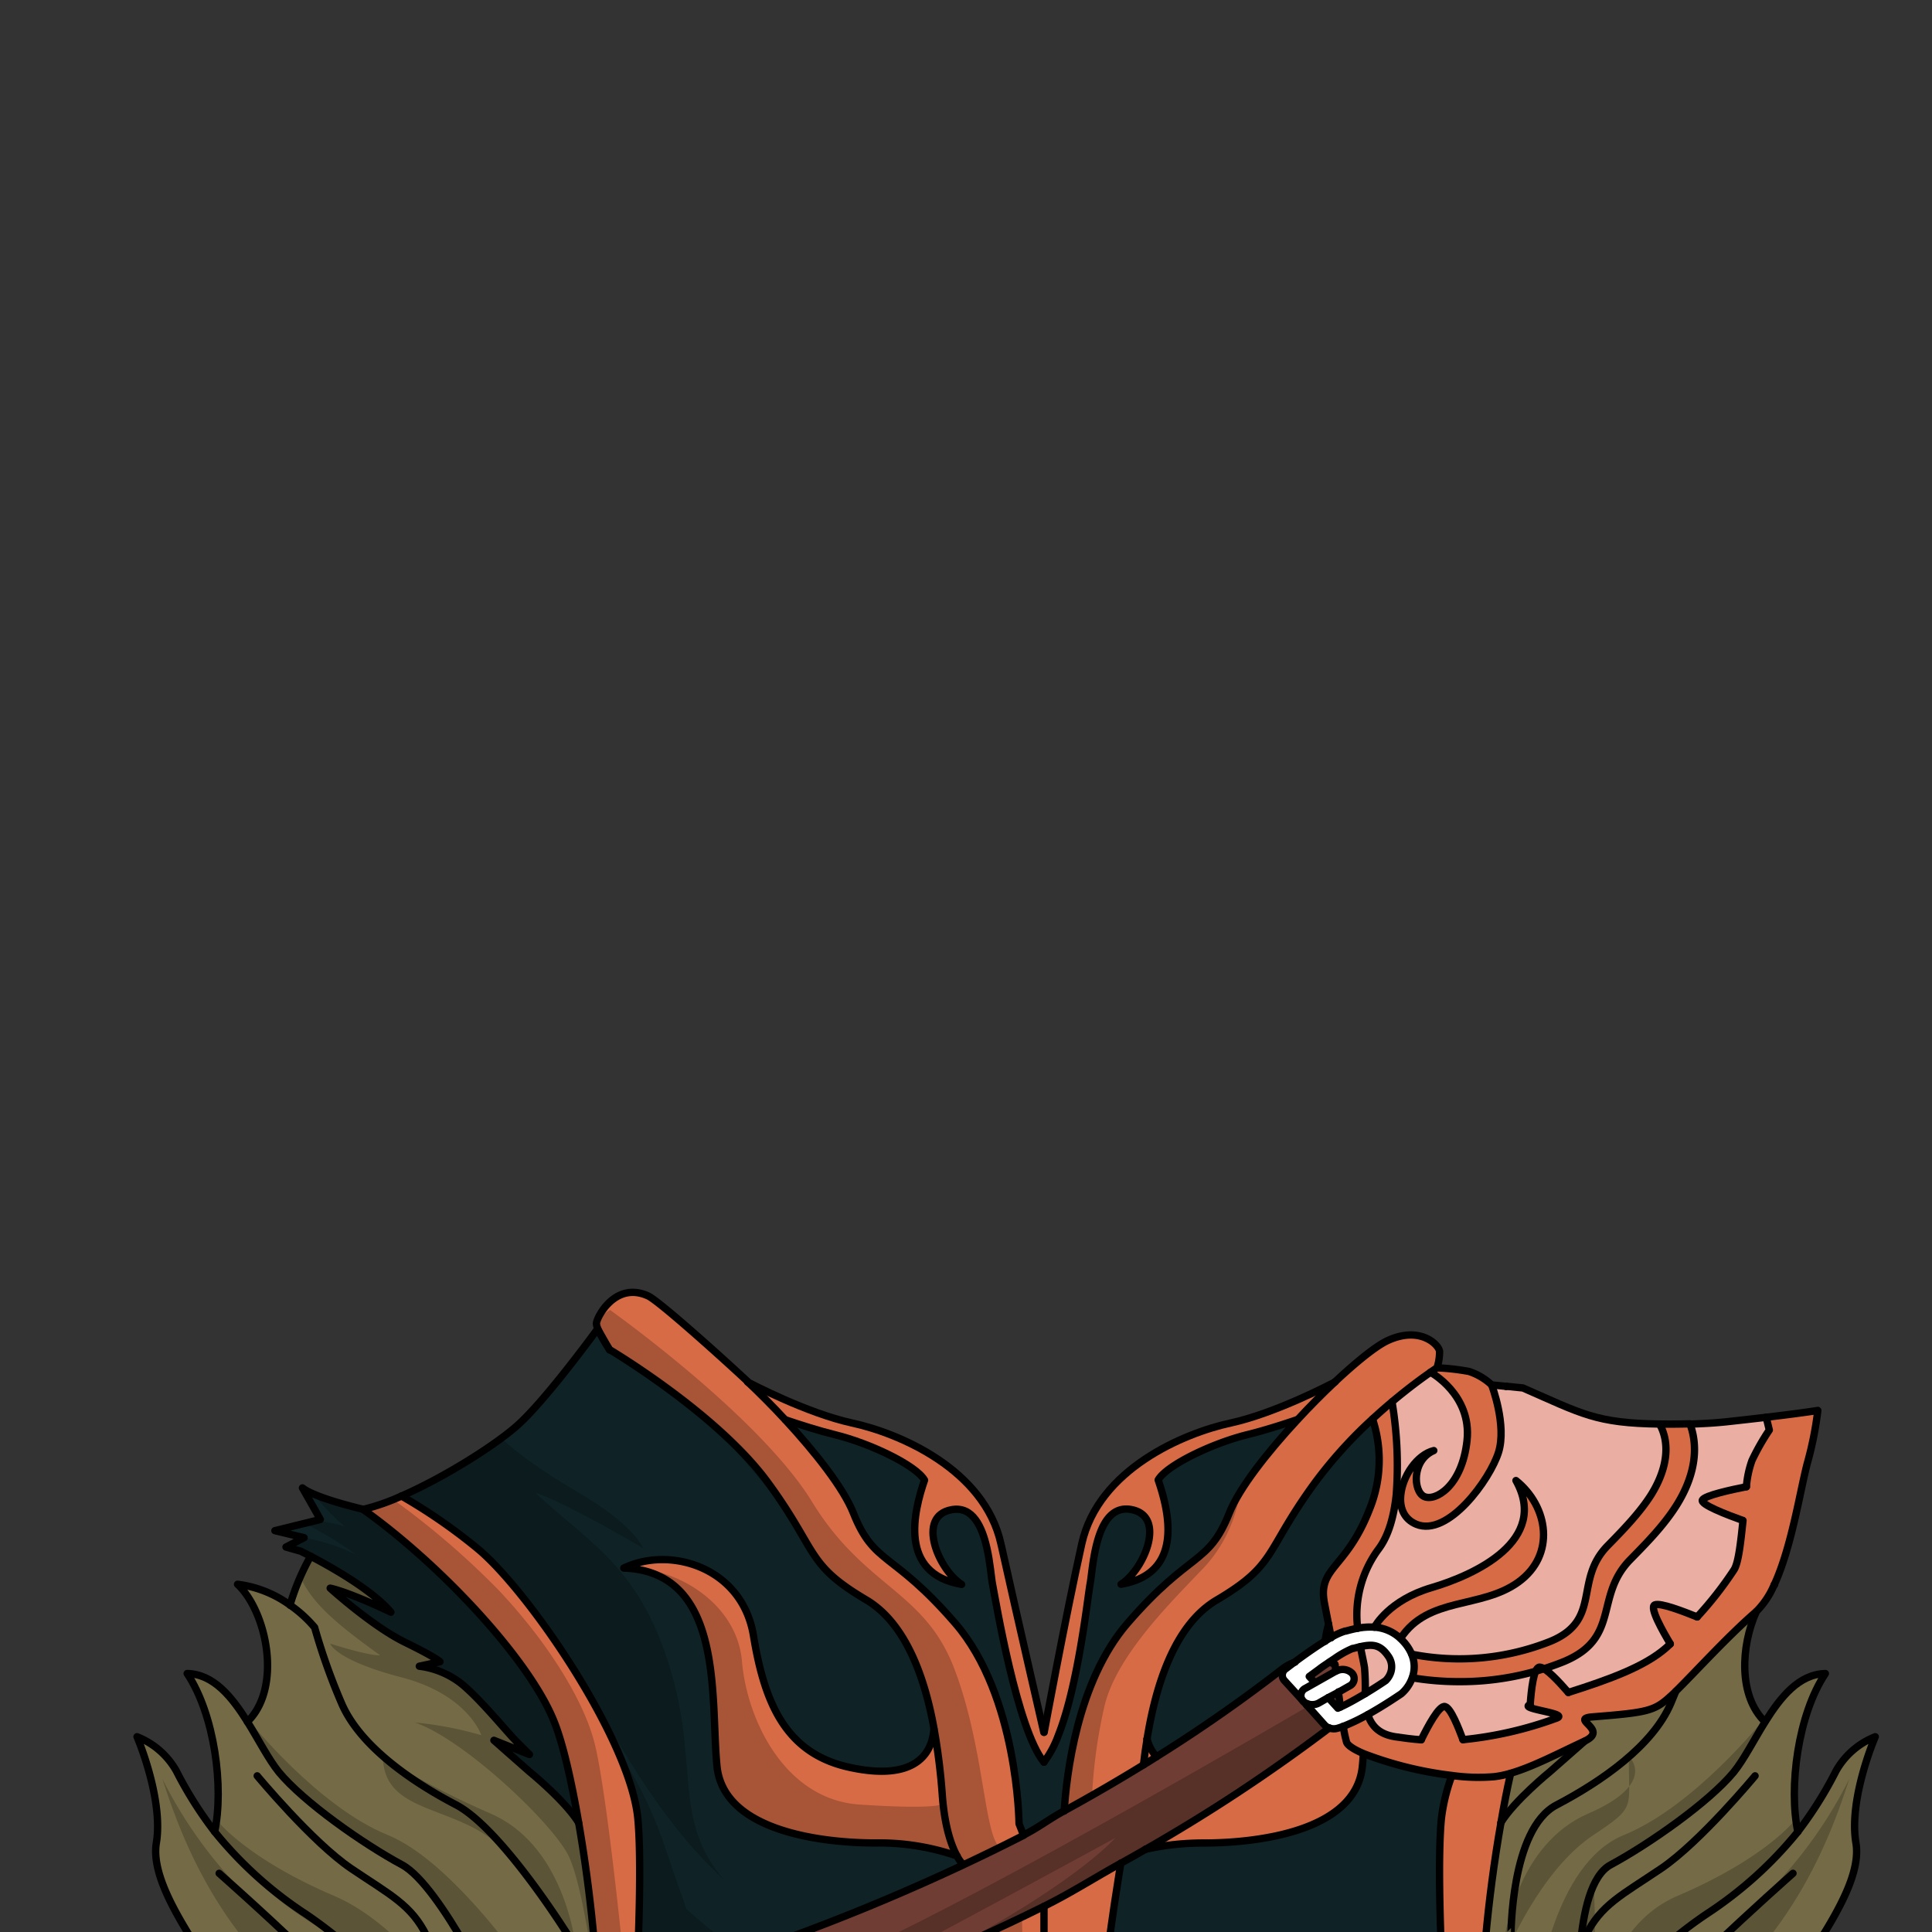 <svg xmlns="http://www.w3.org/2000/svg" viewBox="0 0 432 432">
  <rect x="0" y="0" width="432" height="432" fill="#333333" stroke="none"/>
  <defs>
    <style>.GUNDAN_ARMADILLO_OUTFIT_GUNDAN_ARMADILLO_OUTFIT-12_cls-1{isolation:isolate;}.GUNDAN_ARMADILLO_OUTFIT_GUNDAN_ARMADILLO_OUTFIT-12_cls-2{fill:#fff;}.GUNDAN_ARMADILLO_OUTFIT_GUNDAN_ARMADILLO_OUTFIT-12_cls-3{fill:#eaaea2;}.GUNDAN_ARMADILLO_OUTFIT_GUNDAN_ARMADILLO_OUTFIT-12_cls-4{fill:#6f3d33;}.GUNDAN_ARMADILLO_OUTFIT_GUNDAN_ARMADILLO_OUTFIT-12_cls-5{fill:#d76b46;}.GUNDAN_ARMADILLO_OUTFIT_GUNDAN_ARMADILLO_OUTFIT-12_cls-6{fill:#0f2327;}.GUNDAN_ARMADILLO_OUTFIT_GUNDAN_ARMADILLO_OUTFIT-12_cls-7{fill:#746b46;}.GUNDAN_ARMADILLO_OUTFIT_GUNDAN_ARMADILLO_OUTFIT-12_cls-8{fill:none;stroke:#000;stroke-linecap:round;stroke-linejoin:round;stroke-width:1.64px;}.GUNDAN_ARMADILLO_OUTFIT_GUNDAN_ARMADILLO_OUTFIT-12_cls-9{opacity:0.22;mix-blend-mode:multiply;}</style>
  </defs>
  <g class="GUNDAN_ARMADILLO_OUTFIT_GUNDAN_ARMADILLO_OUTFIT-12_cls-1">
    <g id="outfit">
      <path class="GUNDAN_ARMADILLO_OUTFIT_GUNDAN_ARMADILLO_OUTFIT-12_cls-2" d="M315.7,369.89a9.63,9.63,0,0,0-1.54-2.5,14.34,14.34,0,0,0-1-1.05,9.35,9.35,0,0,0-5.85-2.5,14.78,14.78,0,0,0-3.7.24c-1,.19-1.89.42-2.63.63l-.15,0a14.09,14.09,0,0,0-3.18,1.46c-.45.25-.92.53-1.38.83-2.34,1.44-4.87,3.26-6.71,4.62-.83.62-1.52,1.15-2,1.51a1.74,1.74,0,0,0-.29,2.67l4,4.38.06.08,0,0a2.31,2.31,0,0,0,1,.62c0,.1-.09.2-.13.29l4,4.47a2.42,2.42,0,0,0,1,.65,2.89,2.89,0,0,0,1.06.19,2.93,2.93,0,0,0,.88-.13q.56-.17,1.17-.39a44.84,44.84,0,0,0,5.51-2.64c3.62-2,6.87-4.24,7.44-4.61.07-.06.15-.11.21-.17a8.38,8.38,0,0,0,2.31-3.46A7.14,7.14,0,0,0,315.7,369.89Zm-4.79,4.23a4.65,4.65,0,0,1-1.09,1.67c-1,.67-2.67,1.78-4.56,2.91-.78.46-1.61.94-2.43,1.4-1.07.6-2.13,1.15-3.12,1.6l-.57.26L297,379.59l2.28-1.28,2.44-1.39a1.8,1.8,0,0,0,.61-2.85,3,3,0,0,0-3.56-.48l-.07,0L294,376.28l-1.26-1.39,2.2-1.61c.79-.57,1.57-1.11,2.32-1.62.37-.26.74-.5,1.1-.74a21.58,21.58,0,0,1,4.1-2.3l.15,0c.57-.15,1.09-.29,1.58-.4,2.44-.55,4.08-.49,5.72,1.47a6.14,6.14,0,0,1,.4.53A4.09,4.09,0,0,1,310.91,374.12Z" />
      <path class="GUNDAN_ARMADILLO_OUTFIT_GUNDAN_ARMADILLO_OUTFIT-12_cls-3" d="M394.92,316.88l.7,2.88a51.71,51.71,0,0,0-3.87,6.8,22.63,22.63,0,0,0-1.25,5.88h0c-3.27.64-9.29,1.94-9.84,2.95s5.55,3.33,9,4.57c-.48,4.85-1,9.45-2,11a80.76,80.76,0,0,1-8.25,10.56c-3.08-1.23-8.28-3.17-9.47-2.7s1.88,6.08,3.46,8.71c-.29.28-.6.57-.92.85-4.74,4.19-12.43,7-21.88,10-2-2.27-5.14-5.64-6.4-5.67s-1.91,5.3-2.12,8.38c-3,1,9,2,5.82,3.05A84.54,84.54,0,0,1,327.12,389c-1-2.64-2.76-7-4-7.4s-3.91,4.55-5.32,7.41c-2-.15-4-.41-5.85-.69-3.66-.57-5.32-2.51-6.09-4.94,3.62-2,6.87-4.24,7.44-4.61.07-.06.15-.11.21-.17a8.38,8.38,0,0,0,2.31-3.46,63.24,63.24,0,0,0,10.48.86,61.68,61.68,0,0,0,23.41-4.5c12.7-5.3,6.78-14.58,14.8-22.77,3.72-3.79,7.58-7.72,10.4-12.22,3.29-5.26,4.58-10.56,3.73-15.33a14.46,14.46,0,0,0-.78-2.83c3.1-.09,5.87-.27,8.24-.52C389.46,317.51,392.4,317.18,394.92,316.88Z" />
      <path class="GUNDAN_ARMADILLO_OUTFIT_GUNDAN_ARMADILLO_OUTFIT-12_cls-3" d="M312.2,334.26a86.8,86.8,0,0,0-.94-20.81c3.73-3.14,6.86-5.4,8.6-6.61,0,0,9.29,5,8.17,15.28s-7.15,13.66-9.6,12.5-2.8-8.13,2.17-10.27c-3.75.92-7,5.7-7.39,10Z" />
      <path class="GUNDAN_ARMADILLO_OUTFIT_GUNDAN_ARMADILLO_OUTFIT-12_cls-4" d="M298.69,373.63c-.06-.51-.13-1-.18-1.44a7.21,7.21,0,0,0-1.25-.53c-.75.51-1.53,1-2.32,1.62l-2.2,1.61,1.26,1.39Z" />
      <path class="GUNDAN_ARMADILLO_OUTFIT_GUNDAN_ARMADILLO_OUTFIT-12_cls-4" d="M299.27,378.31,297,379.59l2.15,2.37.57-.26C299.56,380.59,299.41,379.44,299.27,378.31Z" />
      <path class="GUNDAN_ARMADILLO_OUTFIT_GUNDAN_ARMADILLO_OUTFIT-12_cls-4" d="M296.23,385.72l-4-4.47-.83-.91,0,0-.06-.08-4-4.38a1.74,1.74,0,0,1,.29-2.67c.46-.36,1.15-.89,2-1.51a9.83,9.83,0,0,0-2.82,1.51,338.08,338.08,0,0,1-28.15,19.64c-1,.63-2,1.23-2.92,1.82-5.92,3.64-11.85,7.07-17.72,10.28-3.44,1.88-5.67,3.68-9.07,5.41h0c-4.63,2.37-9.22,4.61-13.73,6.72a481.46,481.46,0,0,1-72.82,27.2c-3.86,1.08-6.85,1.85-8.8,2.33-1.64.41-2.56.62-2.66.64-5.1,1.12-8.1,5.34-6.7,9.42,1.09,3.19,4.54,5.36,8.44,5.61.26,0,.53,0,.8,0A12.33,12.33,0,0,0,136,462c.49-.11,2.38-.53,5.47-1.31a479.37,479.37,0,0,0,76.23-27h0c5.15-2.31,10.43-4.79,15.78-7.45,6-3,11-6.19,17.16-9.62h0c1.84-1,3.68-2.06,5.53-3.13h0a382.77,382.77,0,0,0,41.05-27.12A2.42,2.42,0,0,1,296.23,385.72Z" />
      <path class="GUNDAN_ARMADILLO_OUTFIT_GUNDAN_ARMADILLO_OUTFIT-12_cls-5" d="M256.49,388.84c-.33,2-.6,4-.81,5.79,1-.59,1.95-1.19,2.92-1.82A9.22,9.22,0,0,1,256.49,388.84Z" />
      <path class="GUNDAN_ARMADILLO_OUTFIT_GUNDAN_ARMADILLO_OUTFIT-12_cls-5" d="M301.09,389.57a31.14,31.14,0,0,1-.74-3.53q-.62.22-1.17.39a2.93,2.93,0,0,1-.88.13,2.89,2.89,0,0,1-1.06-.19,382.77,382.77,0,0,1-41.05,27.12,60.32,60.32,0,0,1,13.07-1.4c11,0,33.93-2.27,35.41-17.16.09-.88.15-1.81.22-2.78C302.74,391.23,301.34,390.33,301.09,389.57Z" />
      <path class="GUNDAN_ARMADILLO_OUTFIT_GUNDAN_ARMADILLO_OUTFIT-12_cls-5" d="M217.66,433.71h0c.55,4,1.12,8.45,1.61,13s1,9.35,1.29,13.94.52,9.18.49,13.21h23.6c0-4,.17-8.53.5-13.21s.77-9.33,1.26-13.94c1.77-15.91,4.19-30.12,4.19-30.12-6.18,3.43-11.13,6.63-17.16,9.62C228.09,428.92,222.81,431.4,217.66,433.71Z" />
      <path class="GUNDAN_ARMADILLO_OUTFIT_GUNDAN_ARMADILLO_OUTFIT-12_cls-5" d="M208.82,386.59c-.43,6.07-4.77,11.67-18.92,8.58S171,381,168.48,365.75s-18.6-20.13-29-15.13c22.63.82,19.36,29.42,20.84,44.31s24.41,17.16,35.43,17.16A53.36,53.36,0,0,1,214,415c-1.11-2-2.73-6.1-3.29-13.46A141.82,141.82,0,0,0,208.82,386.59Z" />
      <path class="GUNDAN_ARMADILLO_OUTFIT_GUNDAN_ARMADILLO_OUTFIT-12_cls-6" d="M274.89,338.28c2.17-5.49,8.43-13.49,15.23-20.83-3.36,1.15-7.54,2.48-11.2,3.38-7.75,1.91-18,6.79-19.95,10.13,2.38,6.91,5.88,20.9-8.3,23.32,5.13-3.21,10.27-15.28,2.23-16.71s-8.48,13.22-9.16,16.71c-.53,2.83-2.63,22.54-7.07,33.71a23.18,23.18,0,0,1-3.23,6.05c-6-7.23-10.82-36.28-11.5-39.76-.28-1.46-.52-4.86-1.29-8.22-1.07-4.7-3.16-9.33-7.85-8.49-8,1.43-2.9,13.5,2.23,16.71-14.18-2.42-10.68-16.41-8.3-23.32-1.93-3.34-12.2-8.22-19.94-10.13-3.67-.9-7.85-2.24-11.22-3.38,6.79,7.34,13.06,15.34,15.23,20.83,4.69,11.79,8.71,8.4,22.78,24.67s14.28,44.84,14.28,44.84l1,2.53c3.4-1.73,5.63-3.53,9.07-5.41.47-7.66,2.81-28.83,14.16-42C266.19,346.68,270.2,350.07,274.89,338.28Z" />
      <path class="GUNDAN_ARMADILLO_OUTFIT_GUNDAN_ARMADILLO_OUTFIT-12_cls-6" d="M272.07,357.76c-9.57,5.65-13.69,19.39-15.58,31.06v0a9.22,9.22,0,0,0,2.11,4,338.08,338.08,0,0,0,28.15-19.64,9.83,9.83,0,0,1,2.82-1.51c1.84-1.36,4.37-3.18,6.71-4.62l.21-1.29a24.57,24.57,0,0,1,.59-2.56c-.24-1.26-.55-2.77-.9-4.6-1.64-8.21,4.76-7.62,10-21a29.12,29.12,0,0,0,.72-20.32A99.6,99.6,0,0,0,294,331.59C282.71,347,285.61,349.78,272.07,357.76Z" />
      <path class="GUNDAN_ARMADILLO_OUTFIT_GUNDAN_ARMADILLO_OUTFIT-12_cls-6" d="M142.34,444.25a481.46,481.46,0,0,0,72.82-27.2l-.06-.41A7.73,7.73,0,0,1,214,415a53.36,53.36,0,0,0-18.25-2.91c-11,0-33.94-2.27-35.43-17.16s1.79-43.49-20.84-44.31c10.43-5,26.5-.13,29,15.13s7.29,26.32,21.42,29.42,18.49-2.51,18.92-8.58c-2-11.15-6.22-23.54-15.19-28.83-13.54-8-10.64-10.72-21.92-26.17s-35.42-29.75-35.42-29.75l-2.66-4.69s-11.38,15.67-17.84,21.48c-4.89,4.4-16.31,11.65-26,15.88a123.07,123.07,0,0,1,16.86,11.64c11.38,9.29,34.38,42.88,36,60.57C143.42,414.79,143,430,142.34,444.25Z" />
      <path class="GUNDAN_ARMADILLO_OUTFIT_GUNDAN_ARMADILLO_OUTFIT-12_cls-6" d="M322.29,406.72a41.73,41.73,0,0,1,2.35-9.68,82.12,82.12,0,0,1-19.75-4.89c-.07,1-.13,1.9-.22,2.78-1.48,14.89-24.4,17.16-35.41,17.16a60.32,60.32,0,0,0-13.07,1.4h0c-1.85,1.07-3.69,2.12-5.53,3.13h0s-2.42,14.21-4.19,30.12c-.49,4.61-.94,9.36-1.26,13.94s-.52,9.19-.5,13.21h79.77C323.63,462.94,320.86,422,322.29,406.72Zm-63.46,53.51a3.72,3.72,0,0,1-3.32-1.76,2.45,2.45,0,0,1-.29-1.15c0-1.59,1.62-2.89,3.61-2.89s3.62,1.3,3.62,2.89S260.82,460.23,258.83,460.23Zm0-13.74a3.72,3.72,0,0,1-3.32-1.76,2.48,2.48,0,0,1-.29-1.15c0-1.59,1.62-2.89,3.61-2.89s3.62,1.3,3.62,2.89S260.82,446.49,258.83,446.49Z" />
      <path class="GUNDAN_ARMADILLO_OUTFIT_GUNDAN_ARMADILLO_OUTFIT-12_cls-5" d="M305.26,378.7a52.18,52.18,0,0,0-.15-5.8c-.18-1.2-.57-2.81-.92-4.71-.49.11-1,.25-1.58.4l-.15,0a21.58,21.58,0,0,0-4.1,2.3c-.36.24-.73.48-1.1.74a7.21,7.21,0,0,1,1.25.53c.05.45.12.93.18,1.44l.07,0a3,3,0,0,1,3.56.48,1.8,1.8,0,0,1-.61,2.85l-2.44,1.39c.14,1.13.29,2.28.44,3.39,1-.45,2.05-1,3.12-1.6C303.65,379.64,304.48,379.16,305.26,378.7Z" />
      <path class="GUNDAN_ARMADILLO_OUTFIT_GUNDAN_ARMADILLO_OUTFIT-12_cls-5" d="M320.1,355c-9.45,2.78-12.62,8.55-12.78,8.85a9.35,9.35,0,0,1,5.85,2.5c6.22-9.46,18-6.52,26.35-12.6s6.71-16.89-.55-22.69C346.45,344.45,329.81,352.13,320.1,355Z" />
      <path class="GUNDAN_ARMADILLO_OUTFIT_GUNDAN_ARMADILLO_OUTFIT-12_cls-5" d="M321.42,305.52a11.54,11.54,0,0,0,.47-3.33c-.11-1.43-4.28-5.78-11.57-2.45-2.51,1.15-6.9,4.65-11.78,9.23l0,0c-.78.41-13.32,7-23.38,9.19-10.39,2.24-29.55,10.28-33.27,26.95s-8.41,42.17-8.41,42.17-5.77-25.05-9.49-41.73c0-.15-.06-.29-.1-.44-3.72-16.67-22.88-24.71-33.27-26.95C180.51,316,168,309.4,167.19,309l0,0c-4.88-4.58-19.75-18-22.25-19.14-7.29-3.33-11.46,4.64-11.57,6.08a.91.91,0,0,0,0,.23.77.77,0,0,0,0,.15,1.6,1.6,0,0,0,0,.21,1.54,1.54,0,0,0,.05.17.19.19,0,0,0,0,.08c0,.12.09.26.15.4a4,4,0,0,0,.16.39l.23.48c.11.24.24.48.38.73l.19.34c.11.21.24.42.36.63l0,0,.24.41.26.42a.56.56,0,0,0,.05.08l.17.26.15.24a2,2,0,0,0,.17.26l.26.4h0s24.15,14.28,35.42,29.74,8.38,18.2,21.92,26.18c9,5.29,13.15,17.68,15.19,28.83a142,142,0,0,1,1.86,14.94c.56,7.37,2.18,11.46,3.29,13.47a7.73,7.73,0,0,0,1.13,1.64l.06.41c4.51-2.11,9.1-4.35,13.73-6.72h0l-1-2.53s0-2.52-.41-6.49c0-.42-.09-.85-.14-1.3,0-.22-.05-.45-.08-.68q-.07-.69-.18-1.44c-.1-.74-.21-1.52-.34-2.34-.07-.51-.16-1-.25-1.56s-.19-1.08-.29-1.63a91.8,91.8,0,0,0-2.54-10.23c-.2-.64-.41-1.29-.64-1.94-.15-.47-.32-.93-.49-1.4l-.2-.54c-.18-.48-.37-.95-.56-1.43-.05-.14-.11-.28-.17-.42-.25-.61-.52-1.22-.79-1.83-.16-.37-.33-.73-.5-1.09s-.4-.84-.61-1.25-.48-1-.74-1.42l-.58-1c-.21-.36-.42-.73-.64-1.09s-.53-.86-.81-1.28-.43-.67-.65-1l-.56-.78-.38-.51c-.55-.74-1.13-1.46-1.73-2.16s-1.4-1.6-2.07-2.33l-1-1.06c-.61-.66-1.2-1.28-1.77-1.85-.18-.19-.37-.37-.55-.55-.72-.72-1.4-1.38-2.05-2l-.9-.82,0-.05-.92-.81a3.86,3.86,0,0,0-.44-.38.79.79,0,0,0-.2-.17l-.62-.53-.43-.36-1.12-.91-.06,0c-1.51-1.22-2.82-2.2-4-3.18l-.41-.35-.67-.6c-.27-.25-.53-.51-.78-.76a18.06,18.06,0,0,1-1.48-1.74c-.14-.18-.27-.36-.4-.56a27,27,0,0,1-2.9-5.64c-2.18-5.49-8.44-13.49-15.23-20.84,3.37,1.15,7.55,2.49,11.22,3.39,7.74,1.91,18,6.79,19.94,10.13-1.16,3.37-2.59,8.43-2.1,13,0,.13,0,.25.05.38s.07.5.11.75.12.58.19.86.11.41.17.61a10.27,10.27,0,0,0,2,3.69,10.07,10.07,0,0,0,2.28,2,5.09,5.09,0,0,0,.5.3,15.56,15.56,0,0,0,5.11,1.72c-5.13-3.21-10.27-15.27-2.23-16.7,4.69-.84,6.78,3.79,7.85,8.48.77,3.37,1,6.77,1.29,8.22,0,.15.06.34.11.57s0,.2.06.31a.5.5,0,0,0,0,.12c0,.19.07.39.11.62s.1.56.16.88.07.35.1.54c.07.4.15.84.24,1.31s.14.73.21,1.12.15.78.23,1.2.16.84.25,1.29.16.78.24,1.19.13.66.19,1,.19.87.28,1.32c0,.12.05.25.08.38.11.53.22,1.07.34,1.61l.12.55c.09.42.19.85.28,1.28a1.36,1.36,0,0,0,0,.17l.24,1.07c.09.38.18.76.26,1.15s.13.53.19.8c0,.07,0,.13.05.2.12.48.23.95.34,1.42s.27,1.08.41,1.62l.06.22c.09.37.19.73.28,1.09,0,.1,0,.2.08.3l.21.78c.22.81.44,1.61.67,2.39s.46,1.55.69,2.3c.14.42.27.83.4,1.23a1.59,1.59,0,0,1,.07.2l.24.71c.27.81.56,1.59.85,2.33.1.3.22.59.34.87a22.32,22.32,0,0,0,3.06,5.63,23.18,23.18,0,0,0,3.23-6.05c.56-1.4,1.07-2.93,1.56-4.54.11-.35.21-.71.31-1.07.25-.87.49-1.77.72-2.68s.42-1.73.62-2.6c.79-3.49,1.46-7.06,2-10.33l0-.15c.06-.37.12-.73.17-1.09.1-.59.19-1.16.27-1.72l.09-.57c.06-.37.12-.73.17-1.09s.11-.71.15-1c.15-1,.28-2,.4-2.81,0-.24.07-.48.1-.71,0,0,0-.07,0-.1,0-.25.07-.49.1-.71.1-.72.18-1.32.25-1.78,0,0,0-.07,0-.1,0-.26.07-.46.1-.62.68-3.48,1.13-18.13,9.16-16.7s2.9,13.49-2.23,16.7a16.29,16.29,0,0,0,4.12-1.22l.46-.22a5,5,0,0,0,.51-.27,10.62,10.62,0,0,0,1.33-.89c.16-.13.32-.25.46-.38a7.47,7.47,0,0,0,.8-.79c.18-.19.34-.39.5-.59l0-.05.4-.57a9.85,9.85,0,0,0,.52-.89q.15-.28.27-.57a10.77,10.77,0,0,0,.52-1.44,5.61,5.61,0,0,0,.16-.62,1,1,0,0,0,0-.17c.05-.2.09-.41.13-.62s.09-.59.13-.88,0-.38.05-.58c.36-4.46-1-9.3-2.14-12.56,1.93-3.34,12.2-8.22,19.95-10.13,3.66-.9,7.84-2.23,11.2-3.39-6.8,7.35-13.06,15.35-15.23,20.84a28.53,28.53,0,0,1-2.86,5.6c-.1.15-.21.3-.32.44l-.3.4-.37.47-.35.4-.08.09-.5.54-.51.51c-.26.25-.53.5-.81.74l-.57.49c-.89.75-1.88,1.51-3,2.39l-.52.41c-.22.16-.44.34-.67.53-.85.68-1.76,1.44-2.76,2.31l-.44.4-1.07,1-.54.51a99.22,99.22,0,0,0-7.11,7.48c-.31.36-.61.72-.91,1.09s-.75,1-1.11,1.46-.54.74-.78,1.11-.56.82-.81,1.23c-.12.17-.22.34-.33.52-.72,1.16-1.38,2.34-2,3.55-.17.33-.34.66-.5,1-.31.63-.6,1.26-.88,1.89-.13.28-.25.56-.37.85s-.36.87-.54,1.3-.4,1-.58,1.51c-.74,2-1.37,4-1.93,5.91q-.64,2.31-1.14,4.53-.33,1.44-.6,2.82c-.08.46-.17.92-.25,1.38-.17.9-.32,1.77-.44,2.62-.59,3.81-.87,7-1,9.19,5.87-3.21,11.8-6.64,17.72-10.28.21-1.83.48-3.78.81-5.8v0c1.89-11.66,6-25.4,15.58-31.05,13.54-8,10.64-10.73,21.91-26.18a99.49,99.49,0,0,1,12.89-14.27,29.12,29.12,0,0,1-.72,20.32c-5.21,13.34-11.61,12.75-10,21,.35,1.83.66,3.34.9,4.6s.44,2.25.58,3a14.66,14.66,0,0,1,3.18-1.47l.15,0c.74-.2,1.64-.44,2.63-.62a24.7,24.7,0,0,1,4.62-17.64c2.3-3.08,3.46-7.5,4-12.19a86.75,86.75,0,0,0-.94-20.8c3.73-3.14,6.86-5.4,8.6-6.61,0,0,9.29,5,8.17,15.28s-7.15,13.66-9.6,12.5-2.8-8.13,2.17-10.27c-3.75.92-7,5.7-7.39,10-.26,2.77.69,5.32,3.48,6.48,7.09,2.93,16.47-10,18.37-16.1s-1.53-15.07-1.53-15.07a13.55,13.55,0,0,0-5.06-3,51.4,51.4,0,0,0-7.14-.81Z" />
      <path class="GUNDAN_ARMADILLO_OUTFIT_GUNDAN_ARMADILLO_OUTFIT-12_cls-5" d="M394.92,316.88l.7,2.88a51.71,51.71,0,0,0-3.87,6.8,22.63,22.63,0,0,0-1.25,5.88h0c-3.27.64-9.29,1.94-9.84,2.95s5.55,3.33,9,4.57c-.48,4.85-1,9.45-2,11a80.76,80.76,0,0,1-8.25,10.56c-3.08-1.23-8.28-3.17-9.47-2.7s1.88,6.08,3.46,8.71c-.29.28-.6.57-.92.85-4.74,4.19-12.43,7-21.88,10-2-2.27-5.14-5.64-6.4-5.67s-1.91,5.3-2.12,8.38c-3,1,9,2,5.82,3.05A84.54,84.54,0,0,1,327.12,389c-1-2.64-2.76-7-4-7.4s-3.91,4.55-5.32,7.41c-2-.15-4-.41-5.85-.69-3.66-.57-5.32-2.51-6.09-4.94a44.84,44.84,0,0,1-5.51,2.64,31.14,31.14,0,0,0,.74,3.53c.25.76,1.65,1.66,3.8,2.58A82.12,82.12,0,0,0,324.64,397c1.78.21,3.5.36,5.1.41-1.6-.05-3.32-.2-5.1-.41a41.73,41.73,0,0,0-2.35,9.68c-1.43,15.26,1.34,56.22,2.13,67.19h8.5c-.1-3.73-.4-11-1.3-20.37-.86-8.87,1-29.06,4-46,.66-3.91,1.39-7.64,2.16-11,5-1.44,10.7-4.46,16.58-7.2,5.61-2.62-3.64-5,1.85-5.42,12.65-1,13.84-1.33,17.71-4.93.26-.23.54-.5.82-.79,4.1-4,11.41-12.11,17.79-17.64a2.19,2.19,0,0,0,.22-.2,18.51,18.51,0,0,0,4-6v0a.64.64,0,0,0,0-.07c3.82-8.31,5.74-20.88,7.33-27a78.23,78.23,0,0,0,2.38-11.91S402.74,316,394.92,316.88Z" />
      <path class="GUNDAN_ARMADILLO_OUTFIT_GUNDAN_ARMADILLO_OUTFIT-12_cls-5" d="M315.7,369.89a7.14,7.14,0,0,1,.12,5.27,63.24,63.24,0,0,0,10.48.86,61.68,61.68,0,0,0,23.41-4.5c12.7-5.3,6.78-14.58,14.8-22.77,3.72-3.79,7.58-7.72,10.4-12.22,3.29-5.26,4.58-10.56,3.73-15.33a14.46,14.46,0,0,0-.78-2.83c-2.12.06-4.39.08-6.77.05a11.38,11.38,0,0,1,1.23,3.48c.83,4.74-1.24,9.32-3.12,12.34-2.54,4-6.18,7.77-9.71,11.37-7.63,7.77-1.26,16.58-12.73,21.37A55,55,0,0,1,315.7,369.89Z" />
      <path class="GUNDAN_ARMADILLO_OUTFIT_GUNDAN_ARMADILLO_OUTFIT-12_cls-5" d="M106.63,346.15a123.07,123.07,0,0,0-16.86-11.64,48.25,48.25,0,0,1-8.59,3c17.53,12.51,37.17,33.63,42.66,47.33,2,4.9,3.91,13.32,5.54,22.75,2.32,13.37,4,28.76,4.16,39,2-.48,4.94-1.25,8.8-2.33.68-14.21,1.08-29.46.33-37.53C141,389,118,355.44,106.63,346.15Z" />
      <path class="GUNDAN_ARMADILLO_OUTFIT_GUNDAN_ARMADILLO_OUTFIT-12_cls-6" d="M69.44,348c-1.37-.71-2.21-1.12-2.21-1.12l-3.3-.94L68,343.83l-6.53-1.57,10.16-2.5s-.62-1.12-4-7.06c2.9,2.32,13.57,4.78,13.57,4.78,17.53,12.51,37.17,33.63,42.66,47.33,2,4.9,3.91,13.32,5.54,22.75-3-4.92-11-11.42-11-11.42l-7.94-7,7.94,3.17-2.63-2.62c-2.62-2.64-8.32-9.75-12.61-13.23a19,19,0,0,0-9.38-3.89l4.62-1s-.49-.76-7.87-4.38-16.68-12.07-16.68-12.07,3.41.55,13.57,5.36C83.17,355.46,73.73,350.22,69.44,348Z" />
      <path class="GUNDAN_ARMADILLO_OUTFIT_GUNDAN_ARMADILLO_OUTFIT-12_cls-7" d="M415,412.09c-1.64-9.89,4.32-23.75,4.32-23.75a17.44,17.44,0,0,0-8.78,7.66A85.79,85.79,0,0,1,402,409.58c-2.08-9.9,0-26.18,6.16-35.38-5.93.14-10,5.25-13.49,10.82-5.94-5.72-5.42-16.89-1.93-24.65a2.19,2.19,0,0,1-.22.2c-6.38,5.53-13.69,13.66-17.79,17.64-.28.29-.56.56-.82.79-3.87,3.6-5.06,3.9-17.71,4.93-5.49.44,3.76,2.8-1.85,5.42-5.88,2.74-11.56,5.76-16.58,7.2-.77,3.37-1.5,7.1-2.16,11-2.93,16.92-4.83,37.11-4,46,.9,9.36,1.2,16.64,1.3,20.37h71.62l-1.46-14.78s-3.13-10.95-1-16.67S416.63,422,415,412.09Z" />
      <path class="GUNDAN_ARMADILLO_OUTFIT_GUNDAN_ARMADILLO_OUTFIT-12_cls-7" d="M130.88,447.22c.1,0,1-.23,2.66-.64-.18-10.26-1.84-25.65-4.16-39-3-4.92-11-11.42-11-11.42l-7.94-7,7.94,3.17-2.63-2.62c-2.62-2.64-8.32-9.75-12.61-13.23a19,19,0,0,0-9.38-3.89l4.62-1s-.49-.76-7.87-4.38-16.68-12.07-16.68-12.07,3.41.55,13.57,5.36c-4.21-5-13.65-10.26-17.94-12.5a52.39,52.39,0,0,0-4.6,10.94,25.26,25.26,0,0,0-11.72-4.64c6.6,6.18,10,23.21,2.19,30.75-3.48-5.58-7.56-10.69-13.5-10.83,6.19,9.21,8.25,25.49,6.15,35.38A86.07,86.07,0,0,1,39.43,396a17.44,17.44,0,0,0-8.79-7.66s6,13.86,4.32,23.75c-1.24,7.47,5.59,17.72,9.91,24.75h0c-1.06,6.2-3.12,18.26-4.41,25.43-1.77,10-1.48,11.63-1.48,11.63h74.59c-.28-1.51-.55-3.26-.72-4.94.17,1.68.44,3.43.72,4.94H132c.06-2.48.22-6.5.58-11.66-3.9-.25-7.35-2.42-8.44-5.61C122.78,452.56,125.78,448.34,130.88,447.22ZM114.51,469a3.82,3.82,0,0,0-.06.68A3.82,3.82,0,0,1,114.51,469Zm.14-14.55c0,.09-.06.25-.11.48C114.59,454.74,114.63,454.58,114.65,454.49Zm-2,12.05c0,.39,0,.78.06,1.19C112.72,467.32,112.7,466.93,112.69,466.54Zm4-3.25a4.18,4.18,0,0,0-.15-1c-.14-.53-.33-1.29-.54-2.12.21.83.4,1.59.54,2.12A4.18,4.18,0,0,1,116.72,463.29Z" />
      <path class="GUNDAN_ARMADILLO_OUTFIT_GUNDAN_ARMADILLO_OUTFIT-12_cls-3" d="M309.91,369.66c-1.64-2-3.28-2-5.72-1.47.35,1.9.74,3.51.92,4.71a52.18,52.18,0,0,1,.15,5.8c1.89-1.13,3.58-2.24,4.56-2.91a4.65,4.65,0,0,0,1.09-1.67,4.09,4.09,0,0,0-.6-3.93A6.14,6.14,0,0,0,309.91,369.66Z" />
      <path class="GUNDAN_ARMADILLO_OUTFIT_GUNDAN_ARMADILLO_OUTFIT-12_cls-3" d="M372.32,321.9a11.38,11.38,0,0,0-1.23-3.48c-14.28-.2-17.31-2.27-30.56-8.07l-3.78-.38h0c-1.9-.18-3.21-.33-3.21-.33s3.43,9,1.54,15.08-11.29,19-18.38,16.09c-2.79-1.16-3.74-3.71-3.48-6.48l-1-.06c-.5,4.68-1.66,9.11-4,12.18a24.7,24.7,0,0,0-4.62,17.64,14.78,14.78,0,0,1,3.7-.24c.16-.3,3.33-6.07,12.78-8.85,9.71-2.86,26.35-10.54,18.87-23.94,7.26,5.8,8.93,16.62.55,22.69s-20.13,3.14-26.35,12.6a14.34,14.34,0,0,1,1,1.05,9.63,9.63,0,0,1,1.54,2.5A55,55,0,0,0,346.76,367c11.47-4.79,5.1-13.6,12.73-21.37,3.53-3.6,7.17-7.33,9.71-11.37C371.08,331.22,373.15,326.64,372.32,321.9Z" />
      <path class="GUNDAN_ARMADILLO_OUTFIT_GUNDAN_ARMADILLO_OUTFIT-12_cls-8" d="M228.89,410.32c3.4-1.73,5.63-3.53,9.07-5.41,5.87-3.21,11.8-6.64,17.72-10.28,1-.59,1.95-1.19,2.92-1.82a338.08,338.08,0,0,0,28.15-19.64,9.83,9.83,0,0,1,2.82-1.51" />
      <path class="GUNDAN_ARMADILLO_OUTFIT_GUNDAN_ARMADILLO_OUTFIT-12_cls-8" d="M217.66,433.72a479.37,479.37,0,0,1-76.23,27c-3.09.78-5,1.2-5.47,1.31a12.33,12.33,0,0,1-2.54.27c-.27,0-.54,0-.8,0-3.9-.25-7.35-2.42-8.44-5.61-1.4-4.08,1.6-8.3,6.7-9.42.1,0,1-.23,2.66-.64,2-.48,4.94-1.25,8.8-2.33a481.46,481.46,0,0,0,72.82-27.2c4.51-2.11,9.1-4.35,13.73-6.72" />
      <path class="GUNDAN_ARMADILLO_OUTFIT_GUNDAN_ARMADILLO_OUTFIT-12_cls-8" d="M250.6,416.64c-6.18,3.43-11.13,6.63-17.16,9.62-5.35,2.66-10.63,5.14-15.78,7.45" />
      <path class="GUNDAN_ARMADILLO_OUTFIT_GUNDAN_ARMADILLO_OUTFIT-12_cls-8" d="M256.15,413.5c-1.85,1.07-3.69,2.12-5.53,3.13" />
      <path class="GUNDAN_ARMADILLO_OUTFIT_GUNDAN_ARMADILLO_OUTFIT-12_cls-8" d="M297.24,386.37a382.77,382.77,0,0,1-41.05,27.12" />
      <path class="GUNDAN_ARMADILLO_OUTFIT_GUNDAN_ARMADILLO_OUTFIT-12_cls-8" d="M298.51,372.19a7.21,7.21,0,0,0-1.25-.53" />
      <path class="GUNDAN_ARMADILLO_OUTFIT_GUNDAN_ARMADILLO_OUTFIT-12_cls-8" d="M250.62,416.63h0s-2.42,14.21-4.19,30.12c-.49,4.61-.94,9.36-1.26,13.94s-.52,9.19-.5,13.21" />
      <path class="GUNDAN_ARMADILLO_OUTFIT_GUNDAN_ARMADILLO_OUTFIT-12_cls-8" d="M298.5,309c-2.72,2.56-5.6,5.45-8.38,8.46-6.8,7.34-13.06,15.34-15.23,20.83-4.69,11.79-8.7,8.4-22.77,24.67-11.35,13.13-13.69,34.3-14.16,42" />
      <path class="GUNDAN_ARMADILLO_OUTFIT_GUNDAN_ARMADILLO_OUTFIT-12_cls-8" d="M256.49,388.82c1.89-11.67,6-25.41,15.58-31.06,13.54-8,10.64-10.72,21.91-26.17a99.6,99.6,0,0,1,12.89-14.28c1.52-1.4,3-2.7,4.39-3.86,3.73-3.14,6.86-5.4,8.6-6.61.93-.65,1.47-1,1.47-1s0-.12.09-.33a11.54,11.54,0,0,0,.47-3.33c-.11-1.43-4.28-5.78-11.57-2.44-2.51,1.14-6.9,4.64-11.78,9.22" />
      <path class="GUNDAN_ARMADILLO_OUTFIT_GUNDAN_ARMADILLO_OUTFIT-12_cls-8" d="M255.68,394.63c.21-1.83.48-3.78.81-5.79" />
      <polyline class="GUNDAN_ARMADILLO_OUTFIT_GUNDAN_ARMADILLO_OUTFIT-12_cls-8" points="233.44 473.91 233.44 461.56 233.44 447.81 233.44 426.26" />
      <path class="GUNDAN_ARMADILLO_OUTFIT_GUNDAN_ARMADILLO_OUTFIT-12_cls-8" d="M167.19,309c2.72,2.56,5.59,5.45,8.38,8.46,6.79,7.34,13.06,15.34,15.23,20.83,4.69,11.79,8.71,8.4,22.78,24.67s14.28,44.84,14.28,44.84l1,2.53h0" />
      <path class="GUNDAN_ARMADILLO_OUTFIT_GUNDAN_ARMADILLO_OUTFIT-12_cls-8" d="M215.16,417.05l-.06-.41A7.73,7.73,0,0,1,214,415c-1.11-2-2.73-6.1-3.29-13.46a141.82,141.82,0,0,0-1.86-15c-2-11.15-6.22-23.54-15.19-28.83-13.54-8-10.64-10.72-21.92-26.17s-35.42-29.75-35.42-29.75-3.07-4.5-2.95-5.93,4.27-9.41,11.56-6.08c2.5,1.15,17.37,14.56,22.25,19.14" />
      <path class="GUNDAN_ARMADILLO_OUTFIT_GUNDAN_ARMADILLO_OUTFIT-12_cls-8" d="M299.71,381.7c-.15-1.11-.3-2.26-.44-3.39" />
      <path class="GUNDAN_ARMADILLO_OUTFIT_GUNDAN_ARMADILLO_OUTFIT-12_cls-8" d="M321.33,305.85a51.4,51.4,0,0,1,7.14.81,13.55,13.55,0,0,1,5.06,3l3.21.33" />
      <path class="GUNDAN_ARMADILLO_OUTFIT_GUNDAN_ARMADILLO_OUTFIT-12_cls-8" d="M371.09,318.42c-14.28-.2-17.31-2.27-30.56-8.07l-3.78-.38" />
      <path class="GUNDAN_ARMADILLO_OUTFIT_GUNDAN_ARMADILLO_OUTFIT-12_cls-8" d="M396.76,354.36a.64.64,0,0,0,0-.07c3.82-8.31,5.74-20.88,7.33-27a78.23,78.23,0,0,0,2.38-11.91s-3.75.61-11.57,1.53c-2.52.3-5.46.63-8.82,1-2.37.25-5.14.43-8.24.52" />
      <path class="GUNDAN_ARMADILLO_OUTFIT_GUNDAN_ARMADILLO_OUTFIT-12_cls-8" d="M300.35,386a31.14,31.14,0,0,0,.74,3.53c.25.76,1.65,1.66,3.8,2.58A82.12,82.12,0,0,0,324.64,397a42.64,42.64,0,0,0,9.49.27,21.88,21.88,0,0,0,3.62-.76c5-1.44,10.7-4.46,16.58-7.2,5.61-2.62-3.64-5,1.85-5.42,12.65-1,13.84-1.33,17.71-4.93.26-.23.54-.5.82-.79,4.1-4,11.41-12.11,17.79-17.64a2.19,2.19,0,0,0,.22-.2,18.51,18.51,0,0,0,4-6" />
      <path class="GUNDAN_ARMADILLO_OUTFIT_GUNDAN_ARMADILLO_OUTFIT-12_cls-8" d="M298.69,373.63c-.06-.51-.13-1-.18-1.44" />
      <path class="GUNDAN_ARMADILLO_OUTFIT_GUNDAN_ARMADILLO_OUTFIT-12_cls-8" d="M297.66,366.21c-.14-.77-.33-1.76-.58-3s-.55-2.77-.9-4.6c-1.64-8.21,4.76-7.62,10-21a29.12,29.12,0,0,0,.72-20.32" />
      <path class="GUNDAN_ARMADILLO_OUTFIT_GUNDAN_ARMADILLO_OUTFIT-12_cls-8" d="M390.5,332.44a22.63,22.63,0,0,1,1.25-5.88,51.71,51.71,0,0,1,3.87-6.8l-.7-2.88" />
      <path class="GUNDAN_ARMADILLO_OUTFIT_GUNDAN_ARMADILLO_OUTFIT-12_cls-8" d="M379.49,361.55A80.76,80.76,0,0,0,387.74,351c1-1.57,1.49-6.17,2-11" />
      <path class="GUNDAN_ARMADILLO_OUTFIT_GUNDAN_ARMADILLO_OUTFIT-12_cls-8" d="M327.12,389A84.54,84.54,0,0,0,348,384.2c3.17-1.1-8.78-2.1-5.82-3.05" />
      <path class="GUNDAN_ARMADILLO_OUTFIT_GUNDAN_ARMADILLO_OUTFIT-12_cls-8" d="M311.26,313.45a86.8,86.8,0,0,1,.94,20.81c-.5,4.68-1.66,9.11-4,12.18a24.7,24.7,0,0,0-4.62,17.64" />
      <path class="GUNDAN_ARMADILLO_OUTFIT_GUNDAN_ARMADILLO_OUTFIT-12_cls-8" d="M305.86,383.4c.77,2.43,2.43,4.37,6.09,4.94,1.88.28,3.81.54,5.85.69" />
      <path class="GUNDAN_ARMADILLO_OUTFIT_GUNDAN_ARMADILLO_OUTFIT-12_cls-8" d="M304.19,368.19c.35,1.9.74,3.51.92,4.71a52.18,52.18,0,0,1,.15,5.8" />
      <path class="GUNDAN_ARMADILLO_OUTFIT_GUNDAN_ARMADILLO_OUTFIT-12_cls-8" d="M350.68,378.44c9.45-3,17.14-5.84,21.88-10,.32-.28.63-.57.92-.85" />
      <path class="GUNDAN_ARMADILLO_OUTFIT_GUNDAN_ARMADILLO_OUTFIT-12_cls-8" d="M317.8,389c1.41-2.86,4-7.79,5.32-7.41s3,4.76,4,7.4" />
      <path class="GUNDAN_ARMADILLO_OUTFIT_GUNDAN_ARMADILLO_OUTFIT-12_cls-8" d="M342.16,381.15c.21-3.08.76-8.42,2.12-8.38s4.42,3.4,6.4,5.67" />
      <path class="GUNDAN_ARMADILLO_OUTFIT_GUNDAN_ARMADILLO_OUTFIT-12_cls-8" d="M373.48,367.56c-1.58-2.63-4.76-8.19-3.46-8.71s6.39,1.47,9.47,2.7" />
      <path class="GUNDAN_ARMADILLO_OUTFIT_GUNDAN_ARMADILLO_OUTFIT-12_cls-8" d="M390.5,332.44h0c-3.27.64-9.29,1.94-9.84,2.95s5.55,3.33,9,4.57" />
      <path class="GUNDAN_ARMADILLO_OUTFIT_GUNDAN_ARMADILLO_OUTFIT-12_cls-8" d="M89.77,334.51a123.07,123.07,0,0,1,16.86,11.64c11.38,9.29,34.38,42.88,36,60.57.75,8.07.35,23.32-.33,37.53" />
      <path class="GUNDAN_ARMADILLO_OUTFIT_GUNDAN_ARMADILLO_OUTFIT-12_cls-8" d="M136.29,301.84l-2.66-4.69s-11.38,15.67-17.84,21.48c-4.89,4.4-16.31,11.65-26,15.88a48.25,48.25,0,0,1-8.59,3c17.53,12.51,37.17,33.63,42.66,47.33,2,4.9,3.91,13.32,5.54,22.75,2.32,13.37,4,28.76,4.16,39" />
      <path class="GUNDAN_ARMADILLO_OUTFIT_GUNDAN_ARMADILLO_OUTFIT-12_cls-8" d="M129.38,407.56c-3-4.92-11-11.42-11-11.42l-7.94-7,7.94,3.17-2.63-2.62c-2.62-2.64-8.32-9.75-12.61-13.23a19,19,0,0,0-9.38-3.89l4.62-1s-.49-.76-7.87-4.38-16.68-12.07-16.68-12.07,3.41.55,13.57,5.36c-4.21-5-13.65-10.26-17.94-12.5-1.37-.71-2.21-1.12-2.21-1.12l-3.3-.94L68,343.83l-6.53-1.57,10.16-2.5s-.62-1.12-4-7.06c2.9,2.32,13.57,4.78,13.57,4.78" />
      <path class="GUNDAN_ARMADILLO_OUTFIT_GUNDAN_ARMADILLO_OUTFIT-12_cls-8" d="M64.84,358.92A52.62,52.62,0,0,1,69.44,348" />
      <path class="GUNDAN_ARMADILLO_OUTFIT_GUNDAN_ARMADILLO_OUTFIT-12_cls-8" d="M55.31,385c7.83-7.54,4.41-24.57-2.19-30.75a25.26,25.26,0,0,1,11.72,4.64,28.28,28.28,0,0,1,5.51,5,137.71,137.71,0,0,0,6,16.91c4,9.42,15.33,17.39,25.6,22.75s25.16,29.31,25.16,29.31h-4.17s-1.12,13.11-3.79,17-4.47,4.47-4.47,4.47-1.35,5.54-1.89,10c-.31,2.49.24,6.44.79,9.47" />
      <path class="GUNDAN_ARMADILLO_OUTFIT_GUNDAN_ARMADILLO_OUTFIT-12_cls-8" d="M48,409.58c2.1-9.89,0-26.17-6.15-35.38,5.94.14,10,5.25,13.5,10.83,2.52,4.07,4.73,8.4,7,11.21,5.51,6.67,18.75,16,27.53,20.73s22,33,22,33l2.75,4.47s1.34,5.73,1.9,7.85-.56,2-1.9,6.09c-.58,1.75.07,3.78,1,5.54" />
      <path class="GUNDAN_ARMADILLO_OUTFIT_GUNDAN_ARMADILLO_OUTFIT-12_cls-8" d="M44.87,436.84c-4.32-7-11.15-17.28-9.91-24.75,1.63-9.89-4.32-23.75-4.32-23.75A17.44,17.44,0,0,1,39.43,396,86.07,86.07,0,0,0,48,409.58,88.2,88.2,0,0,0,68.3,427.93c20.1,13.58,33.64,34.35,33.64,34.35s4.17,8.3,4.32,11.63" />
      <path class="GUNDAN_ARMADILLO_OUTFIT_GUNDAN_ARMADILLO_OUTFIT-12_cls-8" d="M57.51,397.08s12.29,14.82,21,20.72S92,425.9,95.43,432.93" />
      <path class="GUNDAN_ARMADILLO_OUTFIT_GUNDAN_ARMADILLO_OUTFIT-12_cls-8" d="M49,418.88s9.73,8.57,18.26,16.79,11.22,9.65,15.24,16.08c0,0,5.73,15.25,6.33,22.16" />
      <path class="GUNDAN_ARMADILLO_OUTFIT_GUNDAN_ARMADILLO_OUTFIT-12_cls-8" d="M402,409.58A85.79,85.79,0,0,0,410.53,396a17.44,17.44,0,0,1,8.78-7.66s-6,13.86-4.32,23.75S404.13,436.74,402,442.46s1,16.67,1,16.67l1.46,14.78H356.11" />
      <path class="GUNDAN_ARMADILLO_OUTFIT_GUNDAN_ARMADILLO_OUTFIT-12_cls-8" d="M356.11,473.91H342.92c2.39-5.8,5.09-11.63,5.09-11.63s13.55-20.77,33.64-34.35A88.32,88.32,0,0,0,402,409.59" />
      <path class="GUNDAN_ARMADILLO_OUTFIT_GUNDAN_ARMADILLO_OUTFIT-12_cls-8" d="M214,415a53.36,53.36,0,0,0-18.25-2.91c-11,0-33.94-2.27-35.43-17.16s1.79-43.49-20.84-44.31c10.43-5,26.5-.13,29,15.13s7.29,26.32,21.42,29.42,18.49-2.51,18.92-8.58" />
      <line class="GUNDAN_ARMADILLO_OUTFIT_GUNDAN_ARMADILLO_OUTFIT-12_cls-8" x1="336.75" y1="309.97" x2="336.74" y2="309.96" />
      <path class="GUNDAN_ARMADILLO_OUTFIT_GUNDAN_ARMADILLO_OUTFIT-12_cls-8" d="M324.42,473.91c-.79-11-3.56-51.93-2.13-67.19a41.73,41.73,0,0,1,2.35-9.68" />
      <path class="GUNDAN_ARMADILLO_OUTFIT_GUNDAN_ARMADILLO_OUTFIT-12_cls-8" d="M332.92,473.91c-.1-3.73-.4-11-1.3-20.37-.86-8.87,1-29.06,4-46,.66-3.91,1.39-7.64,2.16-11" />
      <path class="GUNDAN_ARMADILLO_OUTFIT_GUNDAN_ARMADILLO_OUTFIT-12_cls-8" d="M335.59,407.56c3-4.92,11-11.42,11-11.42l7.72-6.79" />
      <path class="GUNDAN_ARMADILLO_OUTFIT_GUNDAN_ARMADILLO_OUTFIT-12_cls-8" d="M351.41,473.91c.54-3,1.09-7,.79-9.47-.56-4.47-1.91-10-1.91-10s-1.78-.53-4.45-4.47-3.8-17-3.8-17h-4.18S337.73,409,348,403.62s21.59-13.33,25.6-22.75c.38-.91.75-1.8,1.1-2.66" />
      <path class="GUNDAN_ARMADILLO_OUTFIT_GUNDAN_ARMADILLO_OUTFIT-12_cls-8" d="M396.76,354.36v0" />
      <path class="GUNDAN_ARMADILLO_OUTFIT_GUNDAN_ARMADILLO_OUTFIT-12_cls-8" d="M394.65,385c-5.94-5.72-5.42-16.89-1.93-24.65" />
      <path class="GUNDAN_ARMADILLO_OUTFIT_GUNDAN_ARMADILLO_OUTFIT-12_cls-8" d="M402,409.59h0c-2.08-9.9,0-26.18,6.16-35.38-5.93.14-10,5.25-13.49,10.82-2.53,4.07-4.73,8.41-7,11.22-5.51,6.67-18.76,16-27.53,20.73s-7,33-7,33l-2.76,4.47" />
      <path class="GUNDAN_ARMADILLO_OUTFIT_GUNDAN_ARMADILLO_OUTFIT-12_cls-8" d="M392.44,397.08s-12.28,14.82-21,20.72-13.54,8.1-16.93,15.13" />
      <path class="GUNDAN_ARMADILLO_OUTFIT_GUNDAN_ARMADILLO_OUTFIT-12_cls-8" d="M356.11,473.91c3.68-10,11.33-22.16,11.33-22.16,4-6.43,6.69-7.86,15.23-16.08s18.25-16.79,18.25-16.79" />
      <path class="GUNDAN_ARMADILLO_OUTFIT_GUNDAN_ARMADILLO_OUTFIT-12_cls-8" d="M292.32,381c0,.1-.09.2-.13.29" />
      <path class="GUNDAN_ARMADILLO_OUTFIT_GUNDAN_ARMADILLO_OUTFIT-12_cls-8" d="M296.28,367l.21-1.29a24.57,24.57,0,0,1,.59-2.56" />
      <path class="GUNDAN_ARMADILLO_OUTFIT_GUNDAN_ARMADILLO_OUTFIT-12_cls-8" d="M256.49,388.82v0a9.22,9.22,0,0,0,2.11,4" />
      <path class="GUNDAN_ARMADILLO_OUTFIT_GUNDAN_ARMADILLO_OUTFIT-12_cls-8" d="M256.15,413.5h0a60.32,60.32,0,0,1,13.07-1.4c11,0,33.93-2.27,35.41-17.16.09-.88.15-1.81.22-2.78" />
      <path class="GUNDAN_ARMADILLO_OUTFIT_GUNDAN_ARMADILLO_OUTFIT-12_cls-8" d="M167.15,309l0,0c.78.41,13.32,7,23.39,9.19,10.39,2.24,29.55,10.28,33.27,27,0,.14.06.28.1.43,3.72,16.68,9.49,41.73,9.49,41.73" />
      <path class="GUNDAN_ARMADILLO_OUTFIT_GUNDAN_ARMADILLO_OUTFIT-12_cls-8" d="M175.57,317.45c3.37,1.14,7.55,2.48,11.22,3.38,7.74,1.91,18,6.79,19.94,10.13-2.38,6.91-5.88,20.9,8.3,23.32-5.13-3.21-10.27-15.28-2.23-16.71,4.69-.84,6.78,3.79,7.85,8.49.77,3.36,1,6.76,1.29,8.22.68,3.48,5.5,32.53,11.5,39.76" />
      <path class="GUNDAN_ARMADILLO_OUTFIT_GUNDAN_ARMADILLO_OUTFIT-12_cls-8" d="M298.54,309l0,0c-.78.41-13.32,7-23.38,9.19-10.39,2.24-29.55,10.28-33.27,27s-8.41,42.16-8.41,42.16" />
      <path class="GUNDAN_ARMADILLO_OUTFIT_GUNDAN_ARMADILLO_OUTFIT-12_cls-8" d="M233.44,394a23.18,23.18,0,0,0,3.23-6.05c4.44-11.17,6.54-30.88,7.07-33.71.68-3.49,1.13-18.14,9.16-16.71s2.9,13.5-2.23,16.71c14.18-2.42,10.68-16.41,8.3-23.32,1.93-3.34,12.2-8.22,19.95-10.13,3.66-.9,7.84-2.23,11.2-3.38" />
      <path class="GUNDAN_ARMADILLO_OUTFIT_GUNDAN_ARMADILLO_OUTFIT-12_cls-8" d="M315.82,375.16a63.24,63.24,0,0,0,10.48.86,61.68,61.68,0,0,0,23.41-4.5c12.7-5.3,6.78-14.58,14.8-22.77,3.72-3.79,7.58-7.72,10.4-12.22,3.29-5.26,4.58-10.56,3.73-15.33a14.46,14.46,0,0,0-.78-2.83c-2.12.06-4.39.08-6.77.05a11.38,11.38,0,0,1,1.23,3.48c.83,4.74-1.24,9.32-3.12,12.34-2.54,4-6.18,7.77-9.71,11.37-7.63,7.77-1.26,16.58-12.74,21.37a55,55,0,0,1-31.05,2.91" />
      <path class="GUNDAN_ARMADILLO_OUTFIT_GUNDAN_ARMADILLO_OUTFIT-12_cls-8" d="M291.36,380.34l.83.91,4,4.47a2.42,2.42,0,0,0,1,.65,2.89,2.89,0,0,0,1.06.19,2.93,2.93,0,0,0,.88-.13q.56-.17,1.17-.39a44.84,44.84,0,0,0,5.51-2.64c3.62-2,6.87-4.24,7.44-4.61.07-.06.15-.11.21-.17a8.38,8.38,0,0,0,2.31-3.46,7.14,7.14,0,0,0-.12-5.27,9.63,9.63,0,0,0-1.54-2.5,14.34,14.34,0,0,0-1-1.05,9.35,9.35,0,0,0-5.85-2.5,14.78,14.78,0,0,0-3.7.24c-1,.19-1.89.42-2.63.63l-.15,0a14.09,14.09,0,0,0-3.18,1.46c-.45.25-.92.53-1.38.83-2.34,1.44-4.87,3.26-6.71,4.62-.83.62-1.52,1.15-2,1.51a1.74,1.74,0,0,0-.29,2.67l4,4.38" />
      <path class="GUNDAN_ARMADILLO_OUTFIT_GUNDAN_ARMADILLO_OUTFIT-12_cls-8" d="M297,379.59l2.15,2.37.57-.26c1-.45,2.05-1,3.12-1.6.82-.46,1.65-.94,2.43-1.4,1.89-1.13,3.58-2.24,4.56-2.91a4.65,4.65,0,0,0,1.09-1.67,4.09,4.09,0,0,0-.6-3.93,6.14,6.14,0,0,0-.4-.53c-1.64-2-3.28-2-5.72-1.47-.49.11-1,.25-1.58.4l-.15,0a21.58,21.58,0,0,0-4.1,2.3c-.36.24-.73.48-1.1.74-.75.51-1.53,1-2.32,1.62l-2.2,1.61,1.26,1.39" />
      <path class="GUNDAN_ARMADILLO_OUTFIT_GUNDAN_ARMADILLO_OUTFIT-12_cls-8" d="M297,379.59l-2.1,1.2a2.92,2.92,0,0,1-1.47.37,2.87,2.87,0,0,1-1.1-.2,2.31,2.31,0,0,1-1-.62l0,0-.06-.08a1.81,1.81,0,0,1,.67-2.77l2.07-1.17,4.69-2.65.07,0a3,3,0,0,1,3.56.48,1.8,1.8,0,0,1-.61,2.85l-2.44,1.39Z" />
      <path class="GUNDAN_ARMADILLO_OUTFIT_GUNDAN_ARMADILLO_OUTFIT-12_cls-8" d="M319.86,306.84s9.29,5,8.17,15.28-7.15,13.66-9.6,12.5-2.8-8.13,2.17-10.27c-3.75.92-7,5.7-7.39,10-.26,2.77.69,5.32,3.48,6.48,7.09,2.93,16.47-10,18.38-16.09s-1.54-15.08-1.54-15.08" />
      <path class="GUNDAN_ARMADILLO_OUTFIT_GUNDAN_ARMADILLO_OUTFIT-12_cls-8" d="M307.32,363.85h0c.16-.3,3.33-6.07,12.78-8.85,9.71-2.86,26.35-10.54,18.87-23.95,7.26,5.81,8.93,16.63.55,22.7s-20.13,3.14-26.35,12.6" />
      <g class="GUNDAN_ARMADILLO_OUTFIT_GUNDAN_ARMADILLO_OUTFIT-12_cls-9">
        <path d="M136.4,292.91s33.44,23.74,45.19,42.92,25,19.72,31.71,37.08,6.66,36.84,10.18,40.14c-5.92,4.74-7.45,3.59-7.45,3.59h-1.09a7.78,7.78,0,0,1-1.77-2.24,79.64,79.64,0,0,0-19-2.45c-7.48-.06-28.94-2.59-33-13.12-1.69-6.29-2.63-19.28-2.65-27.17s-4.74-19.74-18.35-21c11-.33,24.63,7.8,25.74,20.85s9.6,30.91,26.35,32c16.41,1.08,18.08,0,18.08,0a102.81,102.81,0,0,0-2.6-21.63c-2.64-11.07-7.16-20.8-13.7-23.75s-11.65-9.85-15.65-16.21-21-27.07-30.63-33.42c-7.54-5.51-11.56-6.42-11.56-6.42s-3.52-5.68-2.41-7A10.78,10.78,0,0,1,136.4,292.91Z" />
        <path d="M81.18,337s4.57-.87,5.65-1.3l1.07-.42a181.59,181.59,0,0,1,23.51,20.19c10.42,11,18.91,24.12,21.51,34.19S139,434,139,434v11.19l-5.41,1.4s-2.89-24.24-6.44-31.58-23.5-26.16-34.37-29.85A77.75,77.75,0,0,1,107.62,388s-2.87-8.92-17.51-12.85c-15.24-3.94-16.28-7.63-16.28-7.63s8.49,2.72,11.16,2.61c-10.56-7.61-15.17-11.78-17.85-17.53,1.92-3.92,2.3-4.62,2.3-4.62l-5.69-1.76,4.5-2.32a41.2,41.2,0,0,1,11.42,3.75,81.69,81.69,0,0,0-11.6-7s2.23-1.44,9,.67a48.72,48.72,0,0,1-6.94-7.21S79.15,337.65,81.18,337Z" />
        <path d="M55.64,384.69S71,403.94,86.74,410.33,121,445.09,121,445.09s-1.17,7.84-6.55,9c-11.38-20.75-17.62-32.24-23.2-36.05-9.53-5.9-22.09-13.75-25.82-18.52S55.91,388,55.64,384.69Z" />
        <path d="M48.63,407.16s6.52,8.39,26.06,16.75,33.93,36.25,33.93,36.25-8.48-15-19.31-21.37c0,0,19.2,23.34,19.31,35.12-24.67,0-24.67-.48-24.67-.48S69.33,451,56.71,436.27s-17.85-30.74-20.42-38.55c8.48,16.94,21,30.26,36.83,40.53S94.89,457,94.89,457s-9.71-17.51-24.44-26.53A77,77,0,0,1,48,409.58Z" />
        <path d="M85.6,392.74s8.33,5.94,24.1,12.78,19.12,26.91,19.68,34.43c-3.22-8.49-10.82-23-20.76-29.62S85.76,404.51,85.6,392.74Z" />
        <path d="M394.18,384.69s-15.37,19.25-31.11,25.64-19.24,34.76-19.24,34.76,1.17,7.84,6.55,9c11.38-20.75,2.61-32.24,8.19-36.05,9.53-5.9,22.09-13.75,25.82-18.52S393.91,388,394.18,384.69Z" />
        <path d="M401.19,407.16s-6.52,8.39-26.06,16.75-18.92,36.25-18.92,36.25-6.53-15,4.3-21.37c0,0-4.19,23.34-4.3,35.12,24.67,0,9.66-.48,9.66-.48S380.49,451,393.1,436.27s17.86-30.74,20.43-38.55c-8.48,16.94-21,30.26-36.84,40.53S354.93,457,354.93,457s9.71-17.51,24.44-26.53a76.92,76.92,0,0,0,22.48-20.9Z" />
        <path d="M364.22,392.74s6.68,5.94-9.09,12.78S336,432.43,335.45,440c3.22-8.49,10.82-23,20.76-29.62S364.06,404.51,364.22,392.74Z" />
        <path d="M217.66,433.71s3.05,23.9,3.17,28.83.22,11.37.22,11.37h8.7l-1.25-45.23Z" />
        <path d="M124.72,457.72s35.37-7.36,65.95-20.88S292.19,381.7,292.19,381.7l4.49,4.51s-46.06,33.19-80.26,47.51c25.31-13.9,33-22.78,33-22.78s-46.62,25.52-62.36,33.2-45.67,16.56-45.67,16.56-9.7,2.82-13.08.79S124.72,457.72,124.72,457.72Z" />
        <path d="M137.89,391A92.88,92.88,0,0,1,148,410.94c3.57,10.54,5.5,15.9,5.5,15.9s10.35,9.52,13.47,9.53c-15.77,5.3-24.59,7.88-24.59,7.88s1-15.62,1.08-22.11S142,396.77,137.89,391Z" />
        <path d="M277.23,333.74a31.43,31.43,0,0,1-7.67,16.39c-6.7,7.14-20.17,19.94-22.7,31.83a113.8,113.8,0,0,0-2.67,19.47l-6.78,3.78s3.27-21.34,7.73-31.16,14.29-19.46,19-22.67,9.23-8.58,10.35-12.39S277.23,333.74,277.23,333.74Z" />
        <path d="M112.13,321.57s4.49,4.73,17.25,12.17,14.41,12.45,14.41,12.45-16.23-9.65-24.11-12.45c12,11.26,22.92,16.27,29.91,38.42s.54,34.52,12.36,48.25c-16.1-14.88-24.29-32.78-32.18-44.72S108.39,341.63,89.1,334.8C100.49,329.06,112.13,321.57,112.13,321.57Z" />
      </g>
    </g>
  </g>
</svg>